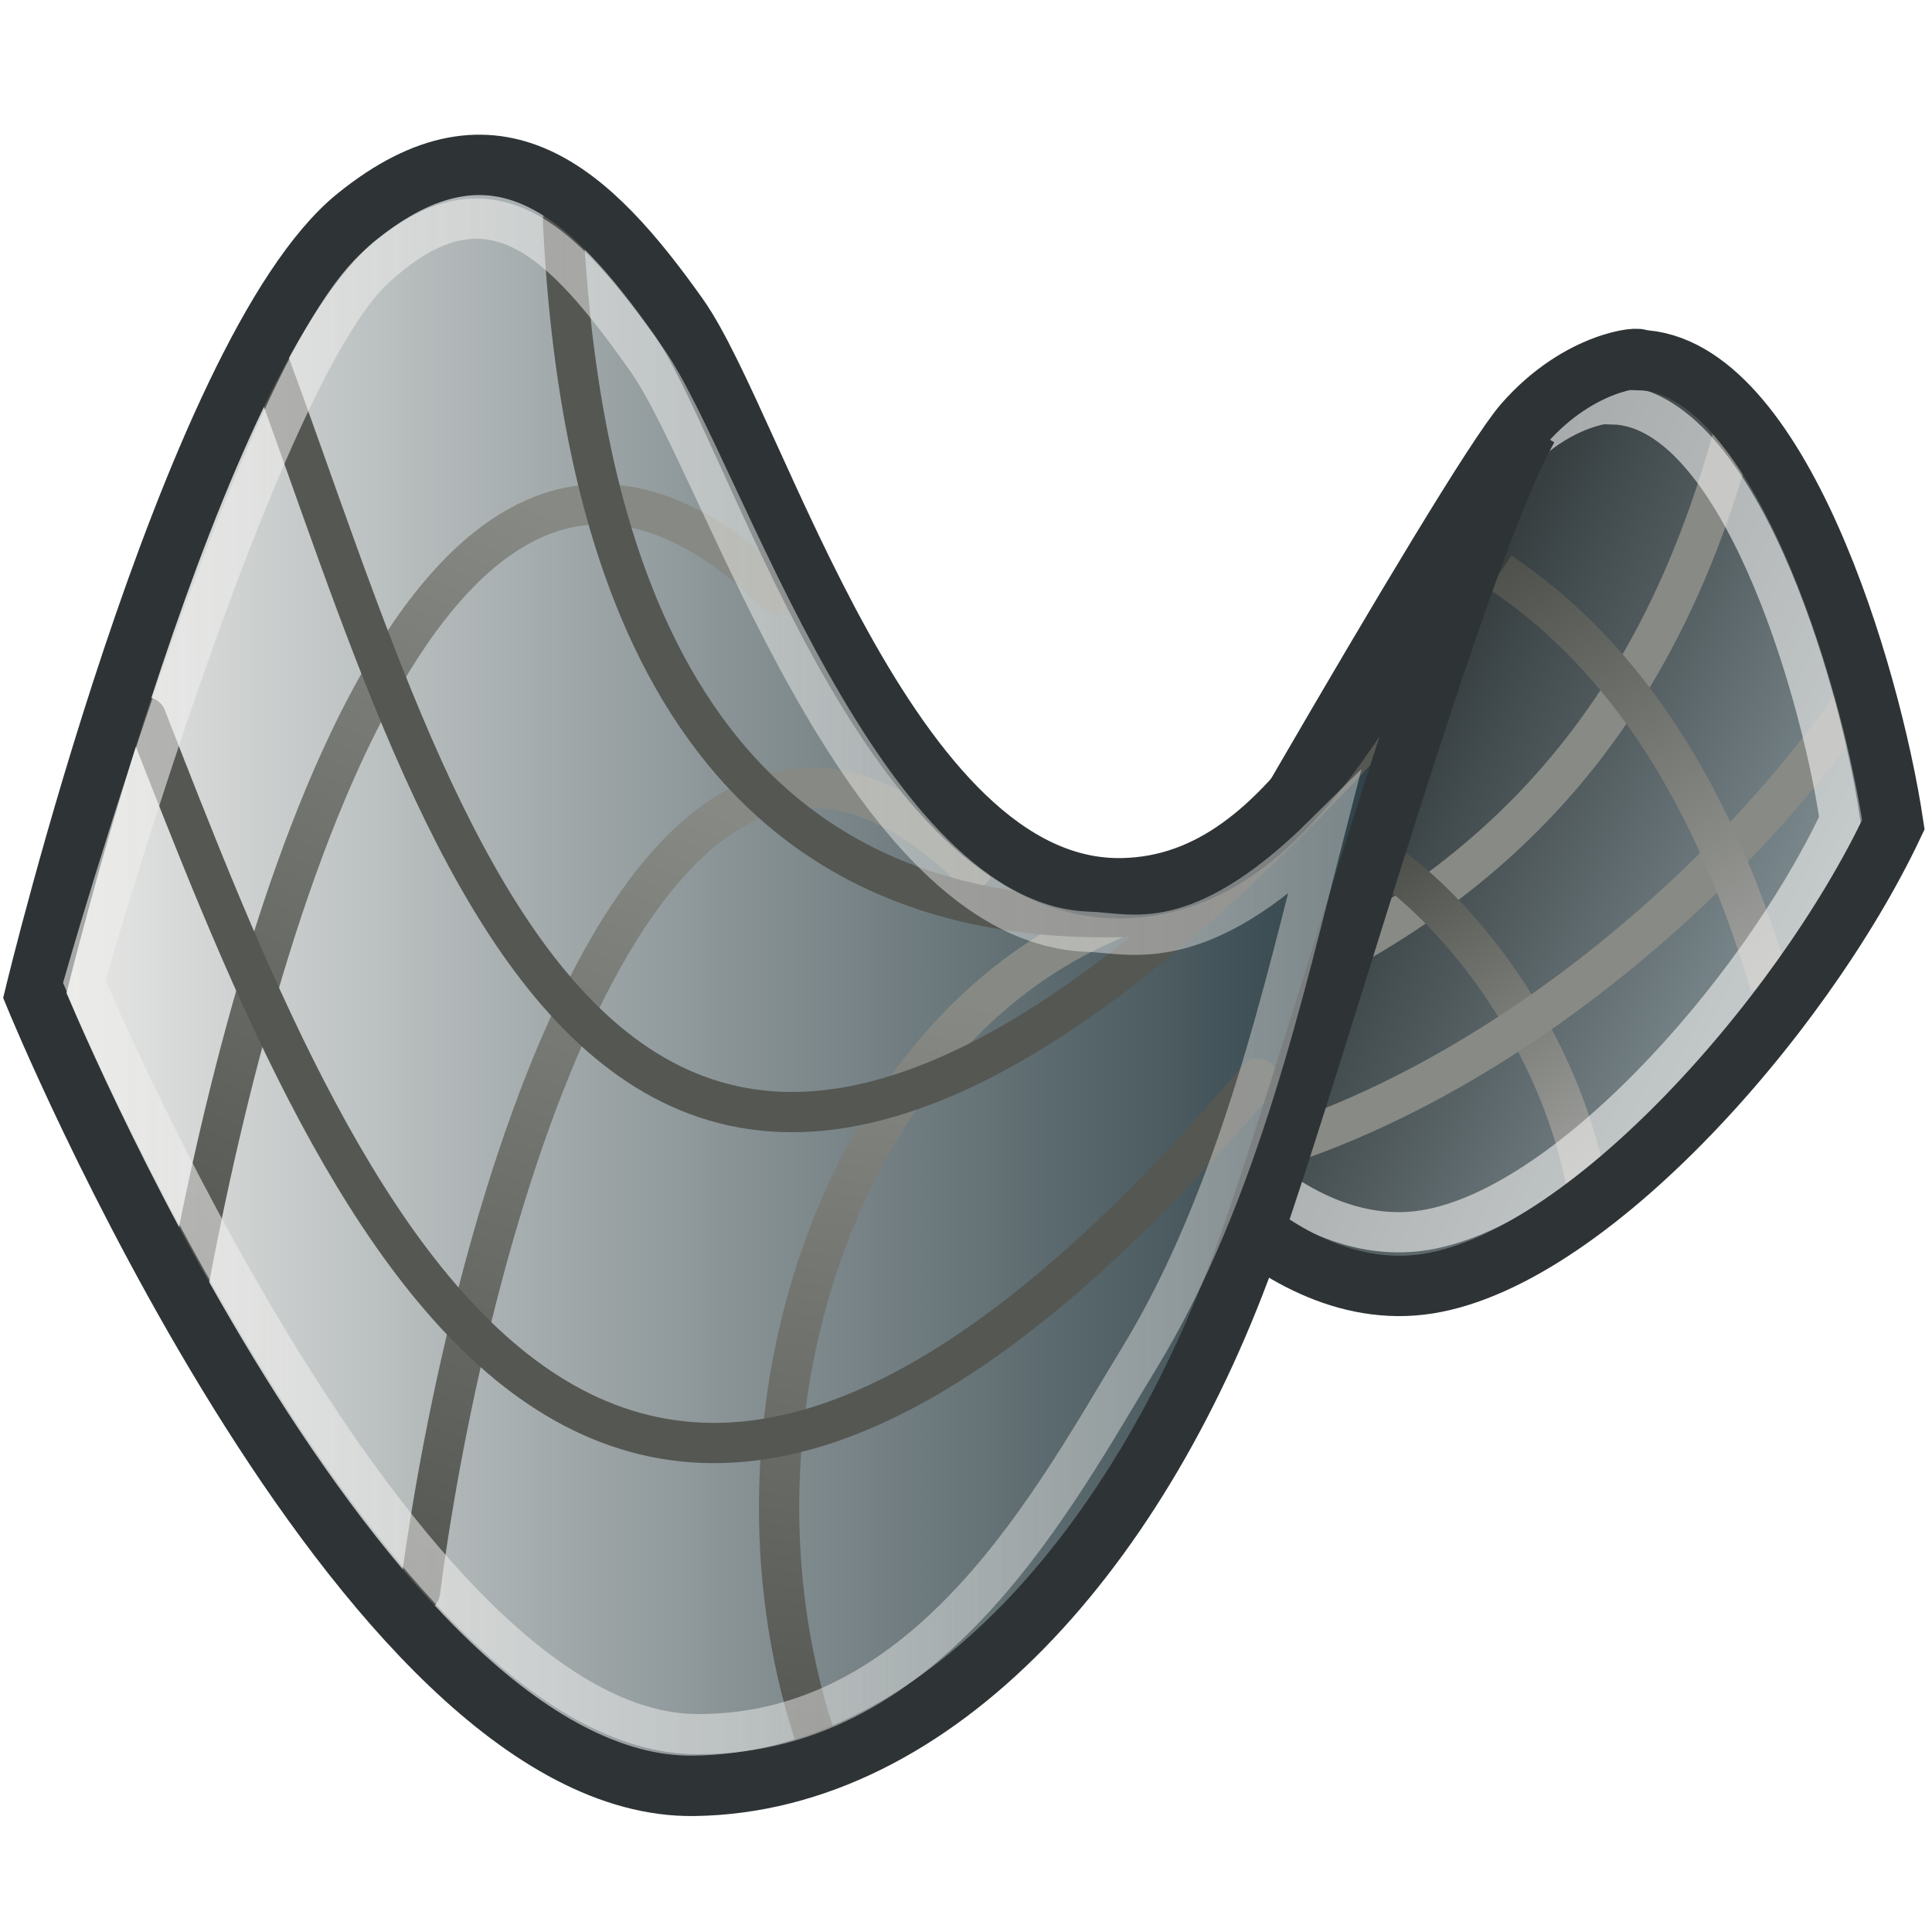 <?xml version="1.0" encoding="UTF-8" standalone="no"?>
<!-- Created with Inkscape (http://www.inkscape.org/) -->
<svg
   xmlns:dc="http://purl.org/dc/elements/1.1/"
   xmlns:cc="http://web.resource.org/cc/"
   xmlns:rdf="http://www.w3.org/1999/02/22-rdf-syntax-ns#"
   xmlns:svg="http://www.w3.org/2000/svg"
   xmlns="http://www.w3.org/2000/svg"
   xmlns:xlink="http://www.w3.org/1999/xlink"
   xmlns:sodipodi="http://sodipodi.sourceforge.net/DTD/sodipodi-0.dtd"
   xmlns:inkscape="http://www.inkscape.org/namespaces/inkscape"
   width="48px"
   height="48px"
   id="svg2866"
   sodipodi:version="0.32"
   inkscape:version="0.44.1"
   sodipodi:docbase="e:\dev_clean\src\houdini\support\icons\sop"
   sodipodi:docname="iso.svg">
  <defs
     id="defs2868">
    <linearGradient
       inkscape:collect="always"
       id="linearGradient3030">
      <stop
         style="stop-color:#eeeeec;stop-opacity:1;"
         offset="0"
         id="stop3032" />
      <stop
         style="stop-color:#eeeeec;stop-opacity:0.627"
         offset="1"
         id="stop3034" />
    </linearGradient>
    <linearGradient
       id="linearGradient3020">
      <stop
         style="stop-color:#2e3436;stop-opacity:0.753;"
         offset="0"
         id="stop3022" />
      <stop
         style="stop-color:#2e3436;stop-opacity:0;"
         offset="1"
         id="stop3024" />
    </linearGradient>
    <linearGradient
       inkscape:collect="always"
       id="linearGradient2980">
      <stop
         style="stop-color:#4d504a;stop-opacity:1"
         offset="0"
         id="stop2982" />
      <stop
         style="stop-color:#9fa09d;stop-opacity:1"
         offset="1"
         id="stop2984" />
    </linearGradient>
    <linearGradient
       inkscape:collect="always"
       id="linearGradient2968">
      <stop
         style="stop-color:#555753;stop-opacity:1;"
         offset="0"
         id="stop2970" />
      <stop
         style="stop-color:#878a84;stop-opacity:1"
         offset="1"
         id="stop2972" />
    </linearGradient>
    <linearGradient
       id="linearGradient2947">
      <stop
         style="stop-color:#373f41;stop-opacity:1;"
         offset="0"
         id="stop2949" />
      <stop
         style="stop-color:#7f8d92;stop-opacity:1;"
         offset="1"
         id="stop2951" />
    </linearGradient>
    <linearGradient
       id="linearGradient2939">
      <stop
         style="stop-color:#eeeeec;stop-opacity:1;"
         offset="0"
         id="stop2941" />
      <stop
         style="stop-color:#24383f;stop-opacity:1;"
         offset="1"
         id="stop2943" />
    </linearGradient>
    <linearGradient
       inkscape:collect="always"
       xlink:href="#linearGradient2939"
       id="linearGradient2945"
       x1="2.065"
       y1="25.232"
       x2="36.315"
       y2="25.232"
       gradientUnits="userSpaceOnUse"
       gradientTransform="matrix(1.036,0,0,1.036,-1.701,-1.719)" />
    <linearGradient
       inkscape:collect="always"
       xlink:href="#linearGradient2947"
       id="linearGradient2953"
       x1="35.494"
       y1="19.564"
       x2="44.887"
       y2="24.231"
       gradientUnits="userSpaceOnUse"
       gradientTransform="matrix(1.036,0,0,1.036,-1.701,-1.719)" />
    <linearGradient
       inkscape:collect="always"
       xlink:href="#linearGradient2968"
       id="linearGradient2974"
       x1="5.69"
       y1="32.066"
       x2="14.595"
       y2="13.78"
       gradientUnits="userSpaceOnUse"
       gradientTransform="matrix(1.036,0,0,1.036,-1.701,-1.719)" />
    <linearGradient
       inkscape:collect="always"
       xlink:href="#linearGradient2968"
       id="linearGradient2976"
       gradientUnits="userSpaceOnUse"
       x1="11.786"
       y1="39.78"
       x2="18.976"
       y2="21.113"
       gradientTransform="matrix(1.036,0,0,1.036,-1.701,-1.719)" />
    <linearGradient
       inkscape:collect="always"
       xlink:href="#linearGradient2968"
       id="linearGradient2978"
       gradientUnits="userSpaceOnUse"
       x1="21.405"
       y1="43.662"
       x2="24.306"
       y2="25.589"
       gradientTransform="matrix(1.036,0,0,1.036,-1.701,-1.719)" />
    <linearGradient
       inkscape:collect="always"
       xlink:href="#linearGradient2980"
       id="linearGradient2986"
       x1="37.786"
       y1="14.881"
       x2="43.929"
       y2="24.905"
       gradientUnits="userSpaceOnUse"
       gradientTransform="matrix(1.036,0,0,1.036,-1.701,-1.719)" />
    <linearGradient
       inkscape:collect="always"
       xlink:href="#linearGradient2980"
       id="linearGradient2988"
       gradientUnits="userSpaceOnUse"
       x1="34.929"
       y1="22.31"
       x2="39.833"
       y2="29.476"
       gradientTransform="matrix(1.036,0,0,1.036,-1.701,-1.719)" />
    <radialGradient
       inkscape:collect="always"
       xlink:href="#linearGradient3020"
       id="radialGradient3026"
       cx="23.762"
       cy="40.857"
       fx="23.762"
       fy="40.857"
       r="20.429"
       gradientTransform="matrix(1,0,0,0.21,0,32.286)"
       gradientUnits="userSpaceOnUse" />
    <linearGradient
       inkscape:collect="always"
       xlink:href="#linearGradient3030"
       id="linearGradient3036"
       x1="1.595"
       y1="24.259"
       x2="33.389"
       y2="24.259"
       gradientUnits="userSpaceOnUse" />
  </defs>
  <sodipodi:namedview
     id="base"
     pagecolor="#ffffff"
     bordercolor="#666666"
     borderopacity="1.0"
     inkscape:pageopacity="0.0"
     inkscape:pageshadow="2"
     inkscape:zoom="7"
     inkscape:cx="22.851358"
     inkscape:cy="24.730159"
     inkscape:current-layer="layer1"
     showgrid="true"
     inkscape:grid-bbox="false"
     inkscape:document-units="px"
     inkscape:window-width="1144"
     inkscape:window-height="979"
     inkscape:window-x="352"
     inkscape:window-y="30" />
  <g
     id="layer1"
     inkscape:label="Layer 1"
     inkscape:groupmode="layer">
    <path
       style="fill:url(#linearGradient2953);fill-opacity:1;fill-rule:evenodd;stroke:none;stroke-width:1.5;stroke-linecap:butt;stroke-linejoin:miter;stroke-miterlimit:4;stroke-dasharray:none;stroke-opacity:1"
       d="M 40.43,9.136 C 43.883,9.234 46.177,16.906 46.744,20.681 C 44.45,25.541 38.851,31.831 34.806,32.127 C 30.76,32.423 27.702,27.292 27.702,27.292 C 27.702,27.292 36.187,12.293 37.568,10.714 C 38.95,9.136 40.528,9.037 40.43,9.136 z "
       id="path2937"
       sodipodi:nodetypes="ccscsc" />
    <path
       style="fill:none;fill-opacity:0.75;fill-rule:evenodd;stroke:#888a85;stroke-width:1px;stroke-linecap:round;stroke-linejoin:miter;stroke-opacity:1"
       d="M 30.859,24.825 C 37.729,21.961 41.414,17.267 43.192,10.32"
       id="path3004"
       sodipodi:nodetypes="cc" />
    <path
       style="opacity:1;color:black;fill:none;fill-opacity:0.75;fill-rule:evenodd;stroke:url(#linearGradient2988);stroke-width:1px;stroke-linecap:butt;stroke-linejoin:miter;marker:none;marker-start:none;marker-mid:none;marker-end:none;stroke-miterlimit:4;stroke-dasharray:none;stroke-dashoffset:0;stroke-opacity:1;visibility:visible;display:inline;overflow:visible"
       d="M 33.523,20.878 C 35.756,21.994 38.682,25.426 39.443,29.562"
       id="path2964"
       sodipodi:nodetypes="cc" />
    <path
       style="fill:none;fill-opacity:0.75;fill-rule:evenodd;stroke:#888a85;stroke-width:1px;stroke-linecap:round;stroke-linejoin:miter;stroke-opacity:1"
       d="M 31.155,28.674 C 36.976,26.996 42.896,22.161 46.349,17.03"
       id="path3006"
       sodipodi:nodetypes="cc" />
    <path
       style="fill:none;fill-opacity:0.75;fill-rule:evenodd;stroke:url(#linearGradient2986);stroke-width:1px;stroke-linecap:butt;stroke-linejoin:miter;stroke-opacity:1"
       d="M 37.272,14.217 C 39.994,16.044 42.41,19.166 43.981,24.48"
       id="path2966"
       sodipodi:nodetypes="cc" />
    <path
       style="fill:none;fill-opacity:1;fill-rule:evenodd;stroke:#eeeeec;stroke-width:1;stroke-linecap:butt;stroke-linejoin:miter;stroke-miterlimit:4;stroke-dasharray:none;stroke-opacity:0.627"
       d="M 40.071,10.044 C 43.156,10.132 45.205,16.993 45.712,20.368 C 43.662,24.714 38.661,30.339 35.047,30.604 C 31.433,30.869 28.701,26.28 28.701,26.28 C 28.701,26.28 36.281,12.868 37.515,11.456 C 38.749,10.044 40.159,9.956 40.071,10.044 z "
       id="path3028"
       sodipodi:nodetypes="ccscsc" />
    <path
       style="fill:none;fill-opacity:1;fill-rule:evenodd;stroke:#2e3436;stroke-width:1.5;stroke-linecap:butt;stroke-linejoin:miter;stroke-miterlimit:4;stroke-dasharray:none;stroke-opacity:1"
       d="M 40.726,8.944 C 44.179,9.043 46.473,16.715 47.04,20.49 C 44.746,25.349 39.147,31.64 35.102,31.936 C 31.056,32.232 27.998,27.101 27.998,27.101 C 27.998,27.101 36.483,12.102 37.864,10.523 C 39.246,8.944 40.824,8.846 40.726,8.944 z "
       id="path2996"
       sodipodi:nodetypes="ccscsc" />
    <path
       style="fill:url(#linearGradient2945);fill-opacity:1;fill-rule:evenodd;stroke:none;stroke-width:1.5;stroke-linecap:butt;stroke-linejoin:miter;stroke-miterlimit:4;stroke-dasharray:none;stroke-opacity:1"
       d="M 37.667,10.813 C 34.115,16.635 31.944,22.161 27.603,22.26 C 21.736,22.393 18.497,10.791 16.552,8.05 C 14.382,4.991 12.046,2.761 8.561,5.583 C 4.417,8.938 0.569,24.924 0.569,24.924 C 0.569,24.924 8.655,44.675 16.947,44.561 C 22.961,44.476 28.096,38.64 30.76,31.042 C 32.483,26.128 35.891,13.971 37.667,10.813 z "
       id="path2935"
       sodipodi:nodetypes="cssscssc" />
    <path
       style="fill:none;fill-opacity:0.75;fill-rule:evenodd;stroke:url(#linearGradient2974);stroke-width:1px;stroke-linecap:round;stroke-linejoin:miter;stroke-opacity:1"
       d="M 4.713,31.733 C 6.686,21.273 11.323,6.965 19.315,14.76"
       id="path2958"
       sodipodi:nodetypes="cc" />
    <path
       style="opacity:1;color:black;fill:none;fill-opacity:0.75;fill-rule:evenodd;stroke:url(#linearGradient2976);stroke-width:1px;stroke-linecap:round;stroke-linejoin:miter;marker:none;marker-start:none;marker-mid:none;marker-end:none;stroke-miterlimit:4;stroke-dasharray:none;stroke-dashoffset:0;stroke-opacity:1;visibility:visible;display:inline;overflow:visible"
       d="M 10.435,39.548 C 11.619,30.469 16.158,13.793 24.15,21.588"
       id="path2960"
       sodipodi:nodetypes="cc" />
    <path
       style="opacity:1;color:black;fill:none;fill-opacity:0.75;fill-rule:evenodd;stroke:url(#linearGradient2978);stroke-width:1px;stroke-linecap:round;stroke-linejoin:miter;marker:none;marker-start:none;marker-mid:none;marker-end:none;stroke-miterlimit:4;stroke-dasharray:none;stroke-dashoffset:0;stroke-opacity:1;visibility:visible;display:inline;overflow:visible"
       d="M 20.203,43.001 C 17.736,35.304 20.795,25.733 27.603,22.871"
       id="path2962"
       sodipodi:nodetypes="cc" />
    <path
       style="fill:none;fill-opacity:0.75;fill-rule:evenodd;stroke:#555753;stroke-width:1px;stroke-linecap:round;stroke-linejoin:miter;stroke-opacity:1"
       d="M 3.627,17.819 C 8.363,29.956 14.678,46.337 31.254,26.799"
       id="path2990"
       sodipodi:nodetypes="cc" />
    <path
       style="fill:none;fill-opacity:0.75;fill-rule:evenodd;stroke:#555753;stroke-width:1px;stroke-linecap:round;stroke-linejoin:miter;stroke-opacity:1"
       d="M 6.686,9 C 11.205,21.256 15.383,38.802 34.312,17.98"
       id="path2992"
       sodipodi:nodetypes="cc" />
    <path
       style="fill:none;fill-opacity:0.75;fill-rule:evenodd;stroke:#555753;stroke-width:1px;stroke-linecap:round;stroke-linejoin:miter;stroke-opacity:1"
       d="M 13.987,5.484 C 14.382,13.773 17.046,23.444 28.59,22.753"
       id="path2994"
       sodipodi:nodetypes="cc" />
    <path
       style="fill:none;fill-opacity:1;fill-rule:evenodd;stroke:#2e3436;stroke-width:1.5;stroke-linecap:butt;stroke-linejoin:miter;stroke-miterlimit:4;stroke-dasharray:none;stroke-opacity:1"
       d="M 37.963,10.622 C 34.411,16.444 32.24,21.97 27.899,22.068 C 22.032,22.202 18.793,10.6 16.848,7.859 C 14.678,4.8 12.342,2.57 8.857,5.392 C 4.713,8.747 0.865,24.733 0.865,24.733 C 0.865,24.733 8.951,44.484 17.243,44.369 C 23.257,44.285 28.392,38.449 31.056,30.851 C 32.779,25.937 36.187,13.78 37.963,10.622 z "
       id="path2998"
       sodipodi:nodetypes="cssscssc" />
    <path
       style="fill:none;fill-opacity:1;fill-rule:evenodd;stroke:url(#linearGradient3036);stroke-width:1;stroke-linecap:butt;stroke-linejoin:miter;stroke-miterlimit:4;stroke-dasharray:none;stroke-opacity:0.627"
       d="M 32.889,20.736 C 29.778,23.815 28.063,23.181 27.048,23.149 C 21.386,22.972 17.941,11.572 16.063,8.927 C 13.968,5.974 12.148,4.042 9.302,6.673 C 6.362,9.389 2.095,24.387 2.095,24.387 C 2.095,24.387 9.901,43.069 17.333,43.085 C 23.139,43.098 26.222,37.156 28.317,33.72 C 30.785,29.675 31.937,24.419 32.889,20.736 z "
       id="path3008"
       sodipodi:nodetypes="cssscssc" />
  </g>
</svg>
